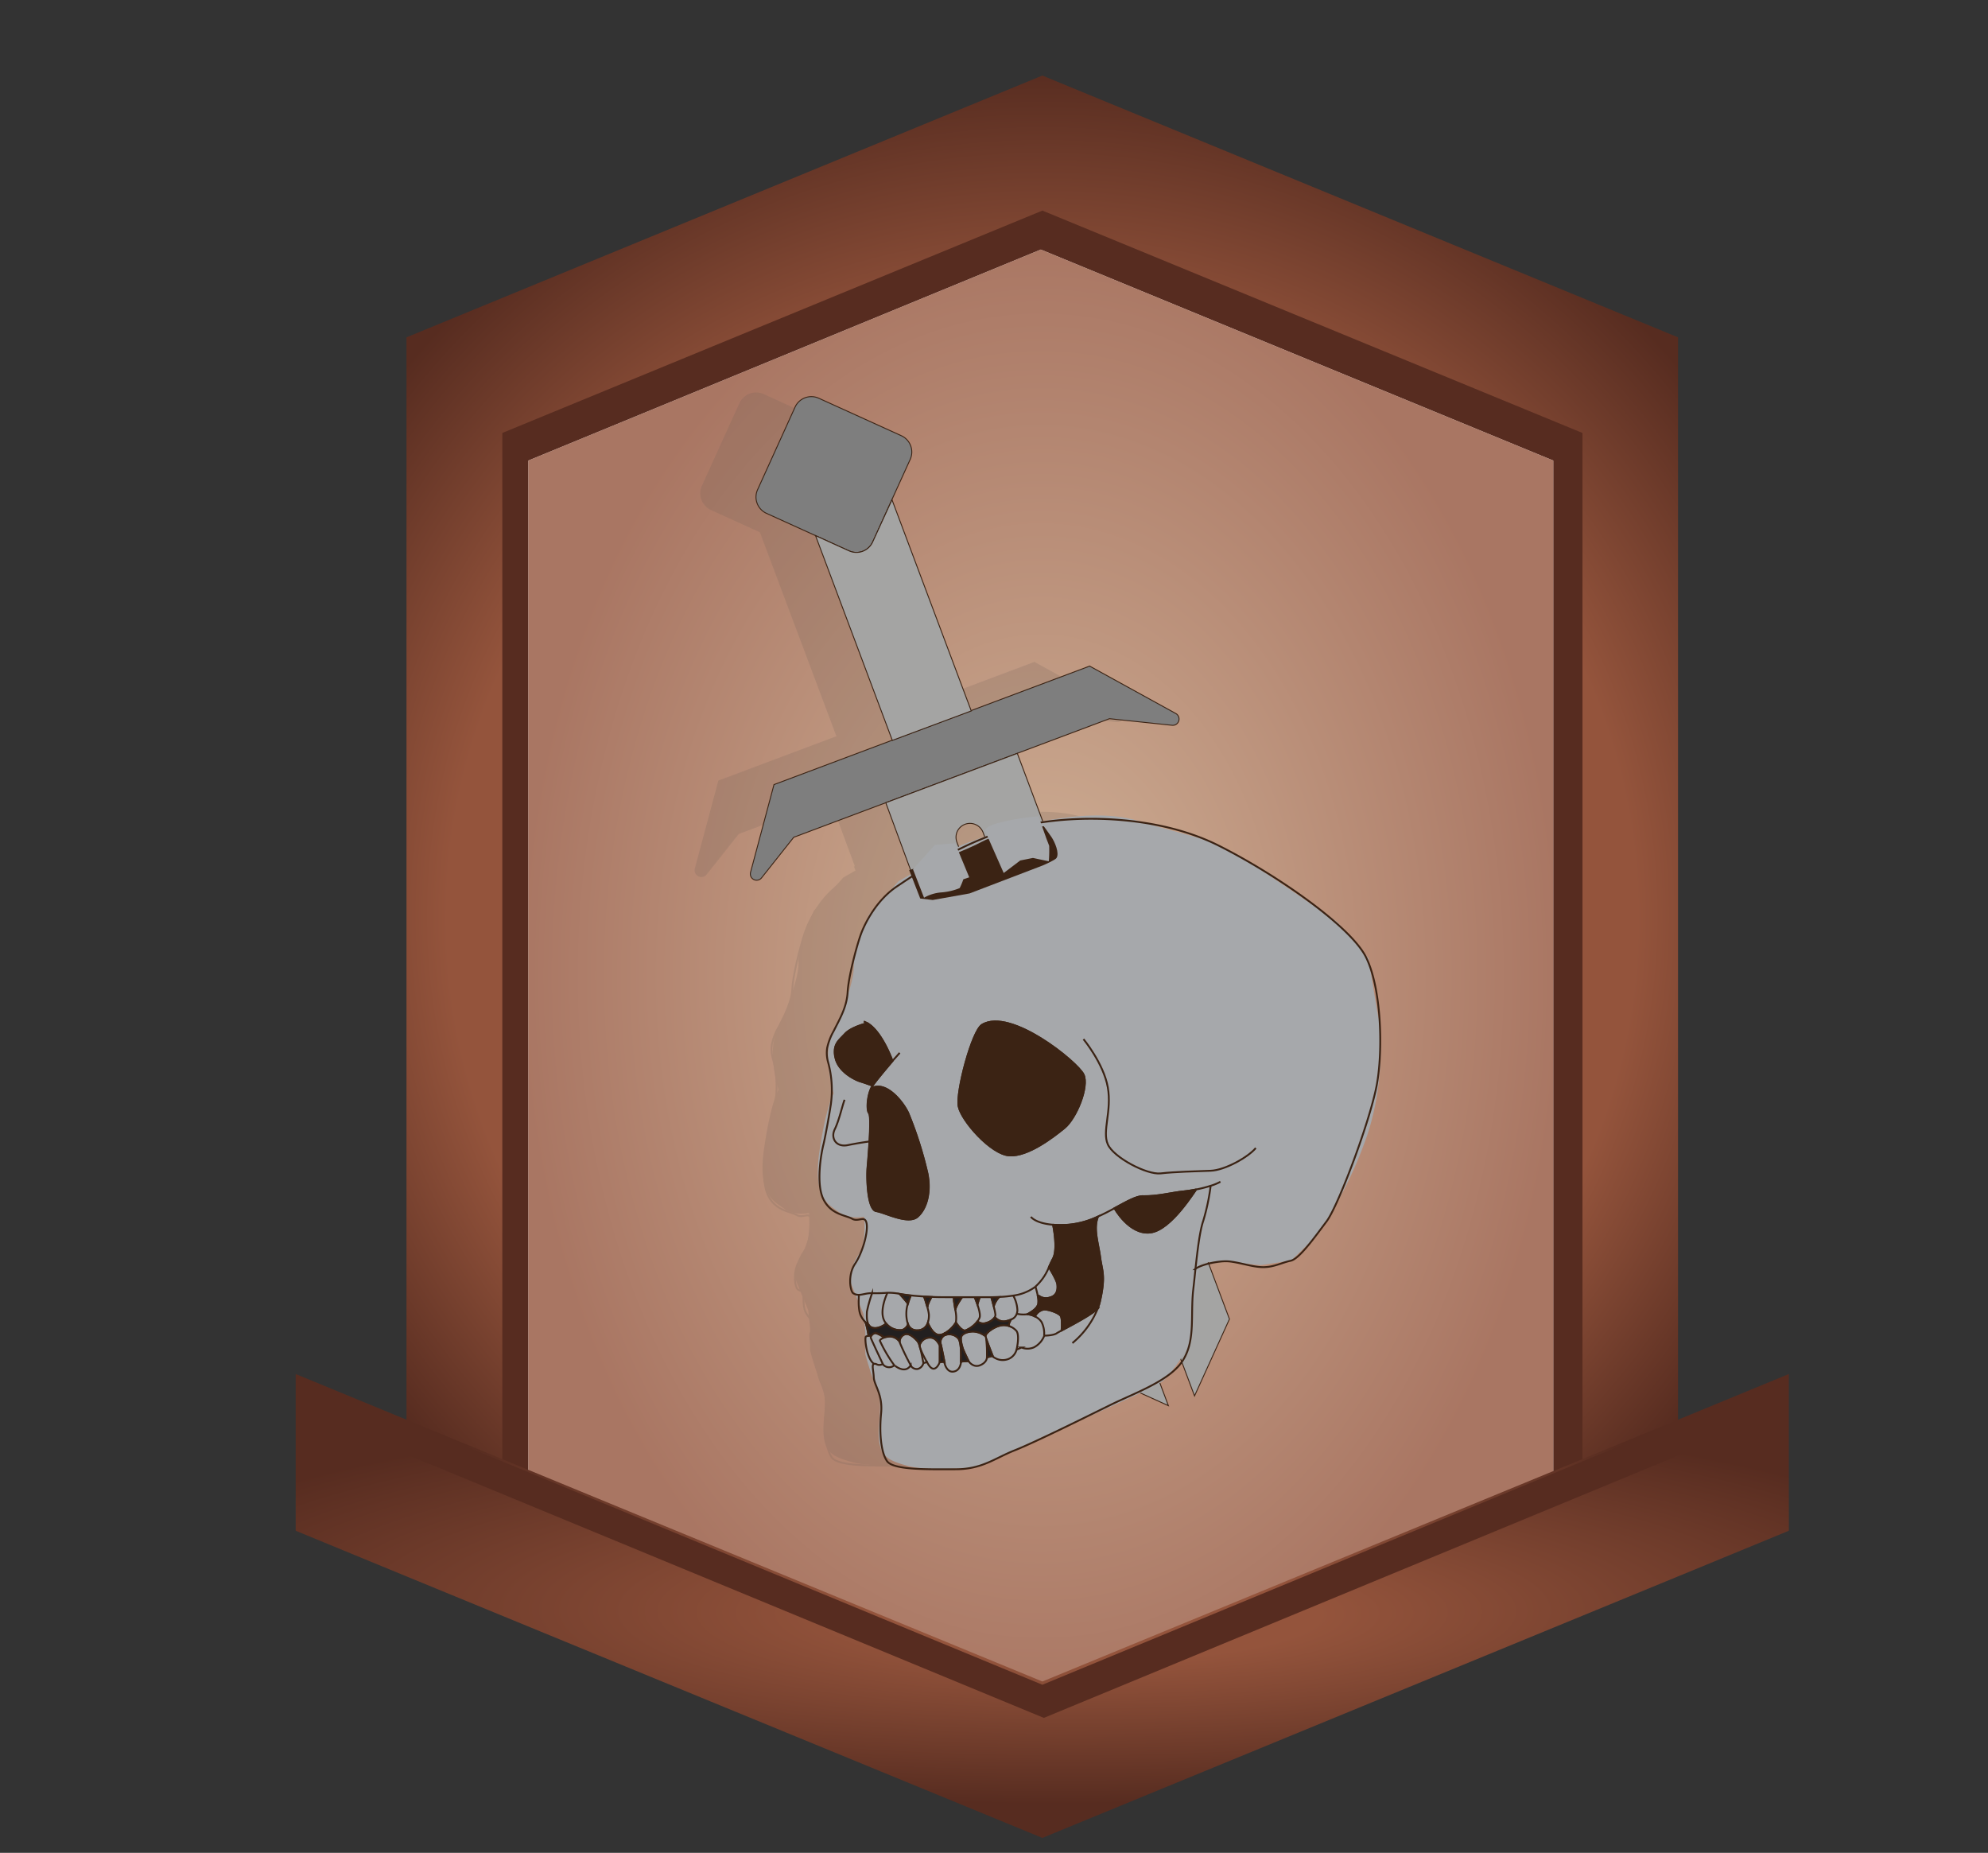 <svg xmlns="http://www.w3.org/2000/svg" xmlns:xlink="http://www.w3.org/1999/xlink" viewBox="0 0 539.75 503"><rect x="0" y="0" width="539.75" height="503" fill="#333333" stroke="none"/><defs><style>.cls-1{isolation:isolate;}.cls-2{fill:url(#radial-gradient);}.cls-3{fill:#572c20;}.cls-4{fill:#fff;}.cls-5{opacity:0.8;fill:url(#radial-gradient-2);}.cls-6{fill:url(#radial-gradient-3);}.cls-11,.cls-16,.cls-7{fill:none;}.cls-8{opacity:0.2;mix-blend-mode:multiply;}.cls-10,.cls-12,.cls-9{fill:#6e5f56;}.cls-11,.cls-12,.cls-9{stroke:#6e5f56;}.cls-11,.cls-12,.cls-13,.cls-14,.cls-16,.cls-17,.cls-18,.cls-9{stroke-miterlimit:10;}.cls-13,.cls-14,.cls-9{stroke-width:0.25px;}.cls-11,.cls-12,.cls-16,.cls-17,.cls-18{stroke-width:0.5px;}.cls-13{fill:#7e7e7e;}.cls-13,.cls-14,.cls-16,.cls-17,.cls-18{stroke:#3b2314;}.cls-14{fill:#a4a4a3;}.cls-15{fill:#a6a8ab;}.cls-17{fill:#221f1f;}.cls-18,.cls-19{fill:#3b2314;}</style><radialGradient id="radial-gradient" cx="282.98" cy="242.17" fy="267.76" r="224.25" gradientUnits="userSpaceOnUse"><stop offset="0.72" stop-color="#94543c"/><stop offset="1" stop-color="#572c20"/></radialGradient><radialGradient id="radial-gradient-2" cx="282.58" cy="264.17" r="140.4" gradientTransform="translate(0 -112.89) scale(1 1.43)" gradientUnits="userSpaceOnUse"><stop offset="0" stop-color="#c59f7e"/><stop offset="1" stop-color="#94543c"/></radialGradient><radialGradient id="radial-gradient-3" cx="282.98" cy="435.99" fx="302.978" fy="457.292" r="294.88" gradientTransform="translate(0 343.13) scale(1 0.21)" gradientUnits="userSpaceOnUse"><stop offset="0.2" stop-color="#94543c"/><stop offset="0.88" stop-color="#572c20"/></radialGradient></defs><g class="cls-1"><g id="Layer_1" data-name="Layer 1"><path class="cls-2" d="M283,20.51,110.36,91.58V392.75L283,463.82l172.59-71.07V91.58Zm139.14,382.8L283,460.6,143.88,403.31V125L283,67.75,422.16,125Z"/><polygon class="cls-3" points="429.65 117.54 429.65 410.81 283.02 471.17 136.38 410.81 136.38 117.54 283.02 57.17 429.65 117.54"/><polygon class="cls-4" points="421.72 125.03 421.72 403.31 282.58 460.6 143.44 403.31 143.44 125.03 282.58 67.75 421.72 125.03"/><polygon class="cls-5" points="421.72 125.03 421.72 403.31 282.58 460.6 143.44 403.31 143.44 125.03 282.58 67.75 421.72 125.03"/><polygon class="cls-6" points="485.68 373.02 485.68 415.56 455.61 427.95 283.01 498.95 110.35 427.95 80.28 415.56 80.28 373.02 110.35 385.41 283.01 456.49 455.61 385.41 485.28 373.18 485.68 373.02"/><polygon class="cls-3" points="484.83 373.89 484.83 383.06 455.29 395.29 283.41 466.37 111.47 395.29 81.13 382.74 81.13 373.89 111.08 386.29 283.01 457.37 454.89 386.29 484.83 373.89"/><polygon class="cls-7" points="485.68 373.02 485.68 415.56 455.61 427.95 283.01 498.95 110.35 427.95 80.28 415.56 80.28 373.02 110.35 385.41 283.01 456.49 455.61 385.41 485.28 373.18 485.68 373.02"/></g><g id="Layer_2" data-name="Layer 2"><g class="cls-8"><path class="cls-9" d="M195.14,212l85.7-32.17,23.39,12.87a1.71,1.71,0,0,1-1,3.2l-17-1.79L200.5,226.3l-8.72,11a1.71,1.71,0,0,1-3-1.5Z"/><path class="cls-9" d="M190.69,131.93l10.17-22.41a4.87,4.87,0,0,1,6.44-2.41l22.4,10.17a4.86,4.86,0,0,1,2.42,6.44l-10.18,22.4a4.85,4.85,0,0,1-6.43,2.42L193.1,138.36A4.86,4.86,0,0,1,190.69,131.93Z"/><path class="cls-9" d="M221.94,146.12a4.85,4.85,0,0,1-6.43,2.42l-9.09-4.13L227.27,200l21.43-8-21.52-57.33Z"/><path class="cls-9" d="M244.9,224.72a3.81,3.81,0,0,1,7,.24l57.42,153,9.48-20.86L261.2,203.52l-35.71,13.4,57.09,154.77,19.64,8.92-57.42-153A3.78,3.78,0,0,1,244.9,224.72Z"/><path class="cls-10" d="M211.22,279.52s5.75-13,5.58-18.09S221,247.24,221,247.24l7.94-9,17.07-9.8s29.57-12.17,48-6.59,19.6,4.23,32.11,12.51,22,15,22,15l8.45,9.8s2.36,14.87,2.7,16.05,2.2,16-3,31.77a112.4,112.4,0,0,1-14,27.71l-6.69,6.52-8.35,1.26s-9.46-1-10.3-1-6.09.34-6.09.34l-1.86,12-1,10.31s-4.56,7.6-7.27,9.8-31.26,14.53-31.26,14.53l-18.76,8.79s-12.72,1.35-18.75-.17-7.78-2.87-8.28-7.1,1.18-9.8-.34-13.18a95.3,95.3,0,0,1-3.38-10.14v-6.08l-.51-4.9-1.69-4.06-2-4.9a14.3,14.3,0,0,1,2.37-7.1c2.2-2.87,1.52-10.3,1.52-10.3s-4.06.84-6.76-1.19-7.27-3.71-5.41-16.39,3.89-15.88,3.89-15.88S208,284.58,211.22,279.52Z"/><path class="cls-11" d="M259.47,357.23a2.48,2.48,0,0,0,1.58-1.58,3.89,3.89,0,0,0,.18-.89,8.94,8.94,0,0,0-1.11-4l0,0"/><path class="cls-11" d="M255.27,356.74a3,3,0,0,0,3.06.86,6.55,6.55,0,0,0,1.13-.36"/><path class="cls-11" d="M256.28,351.12l0,0a6.11,6.11,0,0,0-1.45,2.47"/><path class="cls-11" d="M261.05,355.65a7.88,7.88,0,0,0,2.73.15,1.17,1.17,0,0,0,.41-.15c.86-.53,2.38-1.36,2.7-2.64a6.07,6.07,0,0,0-.13-2.22,25,25,0,0,0-.63-2.5h0"/><path class="cls-11" d="M267,350.72a3.21,3.21,0,0,0,3.11.52c2.1-.53,2.14-2.41,2-3.6s-2.16-4.42-2.28-4.62h0"/><path class="cls-11" d="M261,365.4s1-4.12-.15-5.22a5,5,0,0,0-1.93-1.22,4.26,4.26,0,0,0-2.44-.08c-1.69.4-3.76,1.91-3.88,2.74a.43.43,0,0,0,0,.16,7,7,0,0,0,.27.91c.55,1.6,1.72,4.53,1.72,4.53"/><path class="cls-11" d="M268.48,361.6a7,7,0,0,0-.67-3.66,4.17,4.17,0,0,0-1.8-1.54,5,5,0,0,0-2.23-.6"/><path class="cls-11" d="M259.47,357.23h0c-.08.13-.72,1.22-.59,1.72"/><path class="cls-11" d="M273.22,360.18s.25-2.94-.18-3.84-3.3-1.85-4.54-1.85A3.32,3.32,0,0,0,266,356.4"/><path class="cls-11" d="M253,367.48s0-3.53-.16-4.79a.45.45,0,0,0,0-.12"/><path class="cls-11" d="M252.38,361.6a5.69,5.69,0,0,0-3.13-1.15c-1.68,0-2.9.58-3.26,1.33s.21,2.73.47,3.44,1.5,3.26,1.5,3.26"/><path class="cls-11" d="M245.87,368.7s.33-5.35-.74-6.42a3.26,3.26,0,0,0-3.52-.86l0,0a2.11,2.11,0,0,0-1.2,2.49c.24.87,1,4.78,1.1,5.26v.05"/><path class="cls-11" d="M234.86,365.09a28,28,0,0,0,1.83,3.69"/><path class="cls-11" d="M234.71,364.52a2.76,2.76,0,0,0,.15.56"/><path class="cls-11" d="M240.13,368.78v-4.49s-.85-2.15-2.54-2.15a2.86,2.86,0,0,0-2.9,2,1,1,0,0,0,0,.38"/><path class="cls-11" d="M235.7,369.06s-.38-2.23-.84-4h0c-.05-.2-.1-.38-.15-.56v0a4.52,4.52,0,0,0-.54-1.31c-.69-.83-2.16-2.24-3.31-2a2.07,2.07,0,0,0-1.6,2,1.23,1.23,0,0,0,0,.2,63.92,63.92,0,0,0,3,6.23.13.13,0,0,1,0,.05s0,0,0,0l.17.3"/><path class="cls-11" d="M229.24,363.26a3.32,3.32,0,0,0-2.55-1.41,5.07,5.07,0,0,0-1.65.29c-.71.25-1.15.59-1.15.84a37.85,37.85,0,0,0,3.92,6.67l.17.13"/><path class="cls-11" d="M221.56,361.66a.74.74,0,0,0-.15.48c.07.35,3.36,7.32,3.36,7.32"/><path class="cls-11" d="M225,362.14a6.57,6.57,0,0,0-2.29-1.22,1.53,1.53,0,0,0-1.18.74"/><path class="cls-11" d="M221.57,361.66h0a4,4,0,0,0-.81,0,1.32,1.32,0,0,0-.66.19c-.43.29.17,6,2.17,7.39"/><path class="cls-11" d="M279.17,281.1s5.45,6.6,6.6,13.06-1.58,11.9,0,15.49,10.62,8.33,14.35,7.9,9.64-.58,13.57-.72,10.25-3.73,12.26-6.17"/><path class="cls-11" d="M251.63,277.22c-2.7,1.65-7.1,18.25-6.35,22.11s8.78,13.05,13.8,13.34,11.77-4.88,14.92-7.47,6.75-11.19,5.17-14.49S259.37,272.49,251.63,277.22Z"/><path class="cls-11" d="M229.27,284.83s-.84.95-2,2.25c-1.87,2.19-4.55,5.39-5.38,6.65a5.39,5.39,0,0,0-.4.76c-1,2.2-1.27,5.8-.56,6.7.44.55.34,4.12.13,7.69-.17,2.9-.42,5.8-.53,7.08-.24,2.88,0,11.47,2.38,11.83s8.66,3.76,11.21,1.49,3.61-6.8,2.65-11.71a104.94,104.94,0,0,0-5.21-16.38c-1.37-3-6.09-8.95-10.07-6.7"/><path class="cls-11" d="M227.31,287.08s-2.76-7.9-6.81-10.3a5.33,5.33,0,0,0-1-.48"/><path class="cls-11" d="M220.5,276.78s-4.33,1-6.05,2.89c-1.22,1.32-2.46,2.23-2.75,4a6.57,6.57,0,0,0,.17,2.61c.87,3.73,5.31,5.88,6.74,6.31s3.32,1.15,3.32,1.15"/><path class="cls-11" d="M221.1,308.88s-2.7.34-5.94,1c-2.84.57-4.33-1.39-3.82-3.49a4.81,4.81,0,0,1,.3-.82c1.17-2.36,2-6.24,2.66-8"/><path class="cls-11" d="M220,358h0a20.31,20.31,0,0,1,.79,3.62"/><path class="cls-11" d="M225.93,350h0c-.11.21-1.91,4.06-1.14,6.78a4.4,4.4,0,0,0,.79,1.54,4.83,4.83,0,0,0,4.38,1.76,2.65,2.65,0,0,0,1.57-1.53,1.94,1.94,0,0,0,.07-.19"/><path class="cls-11" d="M236.82,354c-.37-1.36-.87-2.84-.91-3h0"/><path class="cls-11" d="M232.26,350.72a22.55,22.55,0,0,0-.76,2.18,8.27,8.27,0,0,0-.41,2.19,9.28,9.28,0,0,0,.44,3.47,2.44,2.44,0,0,0,2.44,1.61,2.9,2.9,0,0,0,2.93-2.05,6.34,6.34,0,0,0,.3-2.26,10.76,10.76,0,0,0-.38-1.84"/><path class="cls-11" d="M229.27,350.3a33.72,33.72,0,0,1,2.23,2.6,1,1,0,0,1,.1.16"/><path class="cls-11" d="M221.77,350l0,.1a36.7,36.7,0,0,0-1.4,5c0,.68-.22,2.74.65,3.8a1.52,1.52,0,0,0,.79.55c1.8.58,3.81-1.11,3.81-1.11"/><path class="cls-11" d="M220,358a5.53,5.53,0,0,0,1,.86"/><path class="cls-11" d="M218.19,350.51v0c0,.45-.3,4,.52,5.66A7,7,0,0,0,220,358"/><path class="cls-11" d="M241.49,369.24c.25.84.92,2.33,2.38,2.12,1.8-.26,2-2.23,2.07-2.65v-.08l2-.15s1.22,1.94,3.15,1.16,1.87-2.16,1.87-2.16l1.44-.36a.71.71,0,0,0,.12.11,4.25,4.25,0,0,0,4.32.69A3.78,3.78,0,0,0,261,365.4l1.35-.58a4.32,4.32,0,0,0,3.39-.06,6,6,0,0,0,2.79-3.16s2.44,0,3.38-.65c.18-.13.67-.4,1.36-.77,2.68-1.43,8.27-4.34,9.83-6a.83.83,0,0,0,.13-.14"/><path class="cls-11" d="M232.29,369.77a1.92,1.92,0,0,0,1.87.87,2.12,2.12,0,0,0,1.54-1.58l1-.28s.86,1.93,1.87,1.79,1.57-1.79,1.57-1.79l1.23-.08a3.06,3.06,0,0,0,.13.49"/><path class="cls-11" d="M228,369.78c.66.51,2.89,2,4.25-.1h0s0,0,0,.05"/><path class="cls-11" d="M313.69,321a58.69,58.69,0,0,1-2,9.43c-.95,2.77-1.55,7.86-2.13,13.18-.19,1.85-.38,3.72-.59,5.54-.79,7,.65,13.64-2.81,19.16s-13,8.82-19.57,12.05-20.6,10.2-26.05,12.35-8.89,5.16-16.07,5.16-16.94.29-18.65-2.23-2.09-7.88-1.59-13-1.93-7.6-2-9.75c-.06-1.75-.62-3.42.06-3.63a1.1,1.1,0,0,1,.69.1,1.63,1.63,0,0,0,1.64-.06,2.36,2.36,0,0,0,.18.18,2.16,2.16,0,0,0,3,.18h0"/><path class="cls-11" d="M276.16,363.61a23.51,23.51,0,0,0,6.89-9.41,15.21,15.21,0,0,0,.62-2.08c1.53-6.88.48-8.1,0-11.83s-1.93-7.81-.57-11"/><path class="cls-11" d="M287.6,327s4,7.32,9.73,6.59,12.2-11.64,12.46-11.68"/><path class="cls-11" d="M244.38,354.68c-.23-1.71-.55-3.42-.53-3.44"/><path class="cls-11" d="M236.9,358.12s1.2,3.19,3,3.29a2.87,2.87,0,0,0,1.49-.39,8.19,8.19,0,0,0,3.14-3,9.72,9.72,0,0,0-.13-3.27"/><path class="cls-11" d="M246.16,351.24s-1.76,2.44-1.78,3.44v0s0,.06,0,.09"/><path class="cls-11" d="M237.89,351.12s-1.24,2.12-1.07,2.88v0"/><path class="cls-11" d="M244.51,358s1.5,2.4,2.57,2.2a7.68,7.68,0,0,0,3.29-2.48,3.87,3.87,0,0,0,.59-1c.26-.72-.15-2.28-.59-3.56-.29-.87-.59-1.61-.71-1.88l0-.12"/><path class="cls-11" d="M250.36,357.68h0a2.37,2.37,0,0,0,2.41.44,4.13,4.13,0,0,0,2.22-1.41,1.31,1.31,0,0,0,.27-.84,21,21,0,0,0-.47-2.27c-.3-1.19-.62-2.37-.62-2.37"/><path class="cls-11" d="M251,351.12a.82.82,0,0,1,0,.11,16.56,16.56,0,0,0-.62,1.89h0"/><path class="cls-12" d="M229.27,350.3c.9.16,1.92.31,3,.42a22.55,22.55,0,0,0-.76,2.18A33.72,33.72,0,0,0,229.27,350.3Z"/><path class="cls-12" d="M220,358a5.53,5.53,0,0,0,1,.86h0a1.52,1.52,0,0,0,.79.55c1.8.58,3.81-1.11,3.81-1.11a4.83,4.83,0,0,0,4.38,1.76,2.65,2.65,0,0,0,1.57-1.53,2.44,2.44,0,0,0,2.44,1.61,2.9,2.9,0,0,0,2.93-2.05s1.2,3.19,3,3.29a2.87,2.87,0,0,0,1.49-.39l.22.42a2.11,2.11,0,0,0-1.2,2.49c.24.87,1,4.78,1.1,5.26a3.06,3.06,0,0,1-.13-.49l-1.23.08v-4.49s-.85-2.15-2.54-2.15a2.86,2.86,0,0,0-2.9,2,1,1,0,0,0,0,.38,4.52,4.52,0,0,0-.54-1.31c-.69-.83-2.16-2.24-3.31-2a2.07,2.07,0,0,0-1.6,2h0a3.32,3.32,0,0,0-2.55-1.41,5.07,5.07,0,0,0-1.65.29,6.57,6.57,0,0,0-2.29-1.22,1.53,1.53,0,0,0-1.18.74h0a4,4,0,0,0-.81,0A20.31,20.31,0,0,0,220,358Z"/><path class="cls-12" d="M256.25,351.14a6.11,6.11,0,0,0-1.45,2.47c-.3-1.19-.62-2.37-.62-2.37v0h.28Z"/><path class="cls-12" d="M270.92,331.49a30.6,30.6,0,0,0,4.2,0,23.37,23.37,0,0,0,8-2.22c-1.36,3.2.08,7.28.57,11s1.53,4.95,0,11.83a15.21,15.21,0,0,1-.62,2.08c-1.56,1.64-7.15,4.55-9.83,6,0,0,.25-2.94-.18-3.84s-3.3-1.85-4.54-1.85A3.32,3.32,0,0,0,266,356.4a5,5,0,0,0-2.23-.6,1.17,1.17,0,0,0,.41-.15c.86-.53,2.38-1.36,2.7-2.64a6.07,6.07,0,0,0-.13-2.22l.19-.07a3.21,3.21,0,0,0,3.11.52c2.1-.53,2.14-2.41,2-3.6s-2.16-4.42-2.28-4.62c.38-.83.75-1.63,1.14-2.37,1.4-2.58,0-9.15,0-9.15Z"/><path class="cls-12" d="M245.94,368.63v.08h-.07s.33-5.35-.74-6.42a3.26,3.26,0,0,0-3.52-.86l0,0-.22-.42a8.19,8.19,0,0,0,3.14-3s1.5,2.4,2.57,2.2a7.68,7.68,0,0,0,3.29-2.48,2.37,2.37,0,0,0,2.41.44,4.13,4.13,0,0,0,2.22-1.41l.27,0a3,3,0,0,0,3.06.86,6.55,6.55,0,0,0,1.13-.36c-.08.13-.72,1.22-.59,1.72a4.26,4.26,0,0,0-2.44-.08c-1.69.4-3.76,1.91-3.88,2.74l-.17,0a5.69,5.69,0,0,0-3.13-1.15c-1.68,0-2.9.58-3.26,1.33s.21,2.73.47,3.44,1.5,3.26,1.5,3.26Z"/><path class="cls-12" d="M221.1,308.88c.21-3.57.31-7.14-.13-7.69-.71-.9-.43-4.5.56-6.7,4-2.25,8.7,3.69,10.07,6.7a104.94,104.94,0,0,1,5.21,16.38c1,4.91-.12,9.45-2.65,11.71s-8.79-1.12-11.21-1.49-2.62-9-2.38-11.83C220.68,314.68,220.93,311.78,221.1,308.88Z"/><path class="cls-12" d="M251,351.23a16.56,16.56,0,0,0-.62,1.89c-.29-.87-.59-1.61-.71-1.88Z"/><path class="cls-12" d="M287.6,327c3.23-1.74,5.94-3.32,7.76-3.27,3.86.11,7.95-1,11-1.29,1-.11,2.22-.29,3.46-.54h0c-.26,0-6.73,11-12.46,11.68S287.6,327,287.6,327Z"/><path class="cls-12" d="M221.93,293.73s-1.88-.72-3.32-1.15-5.87-2.58-6.74-6.31a6.57,6.57,0,0,1-.17-2.61c.29-1.76,1.53-2.67,2.75-4,1.72-1.87,6.05-2.89,6.05-2.89,4.05,2.4,6.81,10.3,6.81,10.3C225.44,289.27,222.76,292.47,221.93,293.73Z"/><path class="cls-12" d="M243.85,351.2l2.31,0v0s-1.76,2.44-1.78,3.44c-.23-1.71-.55-3.42-.53-3.44Z"/><path class="cls-12" d="M235.91,351l2,.1s-1.24,2.12-1.07,2.88C236.45,352.64,236,351.16,235.91,351Z"/><path class="cls-12" d="M254.54,367.23a.71.71,0,0,1-.12-.11l-1.44.36s0-3.53-.16-4.79c.55,1.6,1.72,4.53,1.72,4.53Z"/><path class="cls-12" d="M245.28,299.33c-.75-3.86,3.65-20.46,6.35-22.11,7.74-4.73,26,10.19,27.54,13.49s-2,11.91-5.17,14.49-9.9,7.75-14.92,7.47S246,303.2,245.28,299.33Z"/><path class="cls-11" d="M266.13,348.29c-.19.14-.38.29-.59.43a13,13,0,0,1-5.42,2,30.84,30.84,0,0,1-3.87.37l-1.79.06h-.28l-3.19,0h-1.33l-3.5,0-2.31,0h-2.21c-1.06,0-2.36,0-3.75-.08l-2-.1c-1.23-.07-2.48-.17-3.65-.3s-2.09-.26-3-.42a15,15,0,0,0-3.34-.29,34.23,34.23,0,0,1-3.87.11l-.33,0c-1.36-.05-2.48.44-3.55.45a2.69,2.69,0,0,1-1.5-.43c-.79-.5-1.58-4.88.5-8s3.6-8.69,3.13-11-2.19-.22-3.92-1.22-5.74-1.08-7.81-5.32-.58-12.48,0-14.77c.21-.86.48-2.18.76-3.67.48-2.48,1-5.45,1.31-7.6a28.69,28.69,0,0,0-.78-11.12,9.28,9.28,0,0,1-.27-3.86,16.41,16.41,0,0,1,1.84-4.74c1.3-2.67,3.51-6.25,3.72-10.41s2.45-12.49,3.54-15.57,4.29-9.47,9.89-13.2,19.08-13.06,34.23-16.43,37.08-2.66,53.08,5.38,35.88,22,40,30.28,4.66,24.68,3,34.29-10.47,33.15-13.7,37.45-7.4,10.19-9.76,10.69-4.38,1.66-7.18,1.73-5.88-1.08-9.11-1.51c-3-.41-8.22.84-9.66,2.06a1.7,1.7,0,0,0-.23.24"/><path class="cls-11" d="M270.92,331.5s1.4,6.57,0,9.15c-.39.74-.76,1.54-1.14,2.37a14.17,14.17,0,0,1-3.65,5.26"/><path class="cls-11" d="M264.89,329.34s1.18,1.75,6,2.15a30.6,30.6,0,0,0,4.2,0,23.37,23.37,0,0,0,8-2.22c1.58-.7,3.09-1.49,4.5-2.26,3.23-1.74,5.94-3.32,7.76-3.27,3.86.11,7.95-1,11-1.29,1-.11,2.22-.29,3.46-.54a37.67,37.67,0,0,0,3.9-1,13.67,13.67,0,0,0,2.64-1.09"/><path class="cls-10" d="M231.85,235.23l3,7.7,3.38.4,10-1.78,19.91-7.61s3.35-1.44,3.7-2c.87-1.31-.46-4.38-1.36-5.71s-2.1-2.93-2.1-2.93-10.6.91-17,4.31S231.85,235.23,231.85,235.23Z"/><path class="cls-10" d="M232.88,235l3,7.71a11.08,11.08,0,0,1,4.67-1.44,16.28,16.28,0,0,0,5.05-1.17,17,17,0,0,0,1-2.39l1.6-.54-3.83-9.25-5.48.44Z"/><path class="cls-10" d="M252.42,224.48,257.51,236,262,232.6l3.45-.69s4.15.9,4.31.9a39.07,39.07,0,0,0,.1-4.19l-.73-1.89-2.18-6.14S253.12,221.83,252.42,224.48Z"/></g><path class="cls-13" d="M210.14,213l85.7-32.17,23.39,12.87a1.71,1.71,0,0,1-1,3.2l-17-1.79L215.5,227.3l-8.72,11a1.71,1.71,0,0,1-3-1.5Z"/><path class="cls-13" d="M205.69,132.93l10.17-22.41a4.87,4.87,0,0,1,6.44-2.41l22.4,10.17a4.86,4.86,0,0,1,2.42,6.44l-10.18,22.4a4.85,4.85,0,0,1-6.43,2.42L208.1,139.36A4.86,4.86,0,0,1,205.69,132.93Z"/><path class="cls-14" d="M236.94,147.12a4.85,4.85,0,0,1-6.43,2.42l-9.09-4.13L242.27,201l21.43-8-21.52-57.33Z"/><path class="cls-14" d="M259.9,225.72a3.81,3.81,0,0,1,7,.24l57.42,153,9.48-20.86L276.2,204.52l-35.71,13.4,57.09,154.77,19.64,8.92-57.42-153A3.78,3.78,0,0,1,259.9,225.72Z"/><path class="cls-15" d="M226.22,280.52s5.75-13,5.58-18.09S236,248.24,236,248.24l7.94-9,17.07-9.8s29.57-12.17,48-6.59,19.6,4.23,32.11,12.51,22,15,22,15l8.45,9.8s2.36,14.87,2.7,16.05,2.2,16-3,31.77a112.4,112.4,0,0,1-14,27.71l-6.69,6.52-8.35,1.26s-9.46-1-10.3-1-6.09.34-6.09.34l-1.86,12-1,10.31s-4.56,7.6-7.27,9.8-31.26,14.53-31.26,14.53l-18.76,8.79s-12.72,1.35-18.75-.17-7.78-2.87-8.28-7.1,1.18-9.8-.34-13.18a95.3,95.3,0,0,1-3.38-10.14v-6.08l-.51-4.9-1.69-4.06-2-4.9a14.3,14.3,0,0,1,2.37-7.1c2.2-2.87,1.52-10.3,1.52-10.3s-4.06.84-6.76-1.19-7.27-3.71-5.41-16.39,3.89-15.88,3.89-15.88S223,285.58,226.22,280.52Z"/><path class="cls-16" d="M274.47,358.23a2.48,2.48,0,0,0,1.58-1.58,3.89,3.89,0,0,0,.18-.89,8.94,8.94,0,0,0-1.11-4l0,0"/><path class="cls-16" d="M270.27,357.74a3,3,0,0,0,3.06.86,6.55,6.55,0,0,0,1.13-.36"/><path class="cls-16" d="M271.28,352.12l0,0a6.11,6.11,0,0,0-1.45,2.47"/><path class="cls-16" d="M276.05,356.65a7.88,7.88,0,0,0,2.73.15,1.17,1.17,0,0,0,.41-.15c.86-.53,2.38-1.36,2.7-2.64a6.07,6.07,0,0,0-.13-2.22,25,25,0,0,0-.63-2.5h0"/><path class="cls-16" d="M282,351.72a3.21,3.21,0,0,0,3.11.52c2.1-.53,2.14-2.41,2-3.6s-2.16-4.42-2.28-4.62h0"/><path class="cls-16" d="M276,366.4s1-4.12-.15-5.22a5,5,0,0,0-1.93-1.22,4.26,4.26,0,0,0-2.44-.08c-1.69.4-3.76,1.91-3.88,2.74a.43.43,0,0,0,0,.16,7,7,0,0,0,.27.91c.55,1.6,1.72,4.53,1.72,4.53"/><path class="cls-16" d="M283.48,362.6a7,7,0,0,0-.67-3.66,4.17,4.17,0,0,0-1.8-1.54,5,5,0,0,0-2.23-.6"/><path class="cls-16" d="M274.47,358.23h0c-.08.13-.72,1.22-.59,1.72"/><path class="cls-16" d="M288.22,361.18s.25-2.94-.18-3.84-3.3-1.85-4.54-1.85A3.32,3.32,0,0,0,281,357.4"/><path class="cls-16" d="M268,368.48s0-3.53-.16-4.79a.45.45,0,0,0,0-.12"/><path class="cls-16" d="M267.38,362.6a5.69,5.69,0,0,0-3.13-1.15c-1.68,0-2.9.58-3.26,1.33s.21,2.73.47,3.44,1.5,3.26,1.5,3.26"/><path class="cls-16" d="M260.87,369.7s.33-5.35-.74-6.42a3.26,3.26,0,0,0-3.52-.86l0,0a2.11,2.11,0,0,0-1.2,2.49c.24.87,1,4.78,1.1,5.26v.05"/><path class="cls-16" d="M249.86,366.09a28,28,0,0,0,1.83,3.69"/><path class="cls-16" d="M249.71,365.52a2.76,2.76,0,0,0,.15.56"/><path class="cls-16" d="M255.13,369.78v-4.49s-.85-2.15-2.54-2.15a2.86,2.86,0,0,0-2.9,2,1,1,0,0,0,0,.38"/><path class="cls-16" d="M250.7,370.06s-.38-2.23-.84-4h0c-.05-.2-.1-.38-.15-.56v0a4.52,4.52,0,0,0-.54-1.31c-.69-.83-2.16-2.24-3.31-2a2.07,2.07,0,0,0-1.6,2,1.23,1.23,0,0,0,0,.2,63.92,63.92,0,0,0,3,6.23.13.13,0,0,1,0,.05s0,0,0,0l.17.3"/><path class="cls-16" d="M244.24,364.26a3.32,3.32,0,0,0-2.55-1.41,5.07,5.07,0,0,0-1.65.29c-.71.25-1.15.59-1.15.84a37.85,37.85,0,0,0,3.92,6.67l.17.13"/><path class="cls-16" d="M236.56,362.66a.74.74,0,0,0-.15.48c.07.35,3.36,7.32,3.36,7.32"/><path class="cls-16" d="M240,363.14a6.57,6.57,0,0,0-2.29-1.22,1.53,1.53,0,0,0-1.18.74"/><path class="cls-16" d="M236.57,362.66h0a4,4,0,0,0-.81,0,1.32,1.32,0,0,0-.66.19c-.43.29.17,6,2.17,7.39"/><path class="cls-16" d="M294.17,282.1s5.45,6.6,6.6,13.06-1.58,11.9,0,15.49,10.62,8.33,14.35,7.9,9.64-.58,13.57-.72,10.25-3.73,12.26-6.17"/><path class="cls-16" d="M266.63,278.22c-2.7,1.65-7.1,18.25-6.35,22.11s8.78,13.05,13.8,13.34,11.77-4.88,14.92-7.47,6.75-11.19,5.17-14.49S274.37,273.49,266.63,278.22Z"/><path class="cls-16" d="M244.27,285.83s-.84.95-2,2.25c-1.87,2.19-4.55,5.39-5.38,6.65a5.39,5.39,0,0,0-.4.76c-1,2.2-1.27,5.8-.56,6.7.44.55.34,4.12.13,7.69-.17,2.9-.42,5.8-.53,7.08-.24,2.88,0,11.47,2.38,11.83s8.66,3.76,11.21,1.49,3.61-6.8,2.65-11.71a104.94,104.94,0,0,0-5.21-16.38c-1.37-3-6.09-8.95-10.07-6.7"/><path class="cls-16" d="M242.31,288.08s-2.76-7.9-6.81-10.3a5.33,5.33,0,0,0-1-.48"/><path class="cls-16" d="M235.5,277.78s-4.33,1-6.05,2.89c-1.22,1.32-2.46,2.23-2.75,4a6.57,6.57,0,0,0,.17,2.61c.87,3.73,5.31,5.88,6.74,6.31s3.32,1.15,3.32,1.15"/><path class="cls-16" d="M236.1,309.88s-2.7.34-5.94,1c-2.84.57-4.33-1.39-3.82-3.49a4.81,4.81,0,0,1,.3-.82c1.17-2.36,2-6.24,2.66-8"/><path class="cls-16" d="M235,359h0a20.31,20.31,0,0,1,.79,3.62"/><path class="cls-16" d="M240.93,351h0c-.11.21-1.91,4.06-1.14,6.78a4.4,4.4,0,0,0,.79,1.54,4.83,4.83,0,0,0,4.38,1.76,2.65,2.65,0,0,0,1.57-1.53,1.94,1.94,0,0,0,.07-.19"/><path class="cls-16" d="M251.82,355c-.37-1.36-.87-2.84-.91-3h0"/><path class="cls-16" d="M247.26,351.72a22.55,22.55,0,0,0-.76,2.18,8.27,8.27,0,0,0-.41,2.19,9.28,9.28,0,0,0,.44,3.47,2.44,2.44,0,0,0,2.44,1.61,2.9,2.9,0,0,0,2.93-2.05,6.34,6.34,0,0,0,.3-2.26,10.76,10.76,0,0,0-.38-1.84"/><path class="cls-16" d="M244.27,351.3a33.72,33.72,0,0,1,2.23,2.6,1,1,0,0,1,.1.16"/><path class="cls-16" d="M236.77,351l0,.1a36.7,36.7,0,0,0-1.4,5c0,.68-.22,2.74.65,3.8a1.52,1.52,0,0,0,.79.55c1.8.58,3.81-1.11,3.81-1.11"/><path class="cls-16" d="M235,359a5.53,5.53,0,0,0,1,.86"/><path class="cls-16" d="M233.19,351.51v0c0,.45-.3,4,.52,5.66A7,7,0,0,0,235,359"/><path class="cls-16" d="M256.49,370.24c.25.84.92,2.33,2.38,2.12,1.8-.26,2-2.23,2.07-2.65v-.08l2-.15s1.22,1.94,3.15,1.16,1.87-2.16,1.87-2.16l1.44-.36a.71.71,0,0,0,.12.11,4.25,4.25,0,0,0,4.32.69A3.78,3.78,0,0,0,276,366.4l1.35-.58a4.32,4.32,0,0,0,3.39-.06,6,6,0,0,0,2.79-3.16s2.44,0,3.38-.65c.18-.13.67-.4,1.36-.77,2.68-1.43,8.27-4.34,9.83-6a.83.83,0,0,0,.13-.14"/><path class="cls-16" d="M247.29,370.77a1.92,1.92,0,0,0,1.87.87,2.12,2.12,0,0,0,1.54-1.58l1-.28s.86,1.93,1.87,1.79,1.57-1.79,1.57-1.79l1.23-.08a3.06,3.06,0,0,0,.13.49"/><path class="cls-16" d="M243,370.78c.66.51,2.89,2,4.25-.1h0s0,0,0,.05"/><path class="cls-16" d="M328.69,322a58.69,58.69,0,0,1-2,9.43c-.95,2.77-1.55,7.86-2.13,13.18-.19,1.85-.38,3.72-.59,5.54-.79,7,.65,13.64-2.81,19.16s-13,8.82-19.57,12.05-20.6,10.2-26.05,12.35-8.89,5.16-16.07,5.16-16.94.29-18.65-2.23-2.09-7.88-1.59-13-1.93-7.6-2-9.75c-.06-1.75-.62-3.42.06-3.63a1.1,1.1,0,0,1,.69.1,1.63,1.63,0,0,0,1.64-.06,2.36,2.36,0,0,0,.18.18,2.16,2.16,0,0,0,3,.18h0"/><path class="cls-16" d="M291.16,364.61a23.51,23.51,0,0,0,6.89-9.41,15.21,15.21,0,0,0,.62-2.08c1.53-6.88.48-8.1,0-11.83s-1.93-7.81-.57-11"/><path class="cls-16" d="M302.6,328s4,7.32,9.73,6.59,12.2-11.64,12.46-11.68"/><path class="cls-16" d="M259.38,355.68c-.23-1.71-.55-3.42-.53-3.44"/><path class="cls-16" d="M251.9,359.12s1.2,3.19,3,3.29a2.87,2.87,0,0,0,1.49-.39,8.19,8.19,0,0,0,3.14-3,9.72,9.72,0,0,0-.13-3.27"/><path class="cls-16" d="M261.16,352.24s-1.76,2.44-1.78,3.44v0s0,.06,0,.09"/><path class="cls-16" d="M252.89,352.12s-1.24,2.12-1.07,2.88v0"/><path class="cls-16" d="M259.51,359s1.5,2.4,2.57,2.2a7.68,7.68,0,0,0,3.29-2.48,3.87,3.87,0,0,0,.59-1c.26-.72-.15-2.28-.59-3.56-.29-.87-.59-1.61-.71-1.88l-.05-.12"/><path class="cls-16" d="M265.36,358.68h0a2.37,2.37,0,0,0,2.41.44,4.13,4.13,0,0,0,2.22-1.41,1.31,1.31,0,0,0,.27-.84,21,21,0,0,0-.47-2.27c-.3-1.19-.62-2.37-.62-2.37"/><path class="cls-16" d="M266,352.12a.82.82,0,0,1,0,.11,16.56,16.56,0,0,0-.62,1.89h0"/><path class="cls-17" d="M244.27,351.3c.9.16,1.92.31,3,.42a22.55,22.55,0,0,0-.76,2.18A33.72,33.72,0,0,0,244.27,351.3Z"/><path class="cls-17" d="M235,359a5.53,5.53,0,0,0,1,.86h0a1.52,1.52,0,0,0,.79.55c1.8.58,3.81-1.11,3.81-1.11a4.83,4.83,0,0,0,4.38,1.76,2.65,2.65,0,0,0,1.57-1.53,2.44,2.44,0,0,0,2.44,1.61,2.9,2.9,0,0,0,2.93-2.05s1.2,3.19,3,3.29a2.87,2.87,0,0,0,1.49-.39l.22.42a2.11,2.11,0,0,0-1.2,2.49c.24.87,1,4.78,1.1,5.26a3.06,3.06,0,0,1-.13-.49l-1.23.08v-4.49s-.85-2.15-2.54-2.15a2.86,2.86,0,0,0-2.9,2,1,1,0,0,0,0,.38,4.52,4.52,0,0,0-.54-1.31c-.69-.83-2.16-2.24-3.31-2a2.07,2.07,0,0,0-1.6,2h0a3.32,3.32,0,0,0-2.55-1.41,5.07,5.07,0,0,0-1.65.29,6.57,6.57,0,0,0-2.29-1.22,1.53,1.53,0,0,0-1.18.74h0a4,4,0,0,0-.81,0A20.31,20.31,0,0,0,235,359Z"/><path class="cls-17" d="M271.25,352.14a6.11,6.11,0,0,0-1.45,2.47c-.3-1.19-.62-2.37-.62-2.37v0h.28Z"/><path class="cls-18" d="M285.92,332.49a30.6,30.6,0,0,0,4.2,0,23.37,23.37,0,0,0,8-2.22c-1.36,3.2.08,7.28.57,11s1.53,4.95,0,11.83a15.21,15.21,0,0,1-.62,2.08c-1.56,1.64-7.15,4.55-9.83,6,0,0,.25-2.94-.18-3.84s-3.3-1.85-4.54-1.85A3.32,3.32,0,0,0,281,357.4a5,5,0,0,0-2.23-.6,1.17,1.17,0,0,0,.41-.15c.86-.53,2.38-1.36,2.7-2.64a6.07,6.07,0,0,0-.13-2.22l.19-.07a3.21,3.21,0,0,0,3.11.52c2.1-.53,2.14-2.41,2-3.6s-2.16-4.42-2.28-4.62c.38-.83.75-1.63,1.14-2.37,1.4-2.58,0-9.15,0-9.15Z"/><path class="cls-17" d="M260.94,369.63v.08h-.07s.33-5.35-.74-6.42a3.26,3.26,0,0,0-3.52-.86l0,0-.22-.42a8.19,8.19,0,0,0,3.14-3s1.5,2.4,2.57,2.2a7.68,7.68,0,0,0,3.29-2.48,2.37,2.37,0,0,0,2.41.44,4.13,4.13,0,0,0,2.22-1.41l.27,0a3,3,0,0,0,3.06.86,6.55,6.55,0,0,0,1.13-.36c-.08.13-.72,1.22-.59,1.72a4.26,4.26,0,0,0-2.44-.08c-1.69.4-3.76,1.91-3.88,2.74l-.17,0a5.69,5.69,0,0,0-3.13-1.15c-1.68,0-2.9.58-3.26,1.33s.21,2.73.47,3.44,1.5,3.26,1.5,3.26Z"/><path class="cls-18" d="M236.1,309.88c.21-3.57.31-7.14-.13-7.69-.71-.9-.43-4.5.56-6.7,4-2.25,8.7,3.69,10.07,6.7a104.94,104.94,0,0,1,5.21,16.38c1,4.91-.12,9.45-2.65,11.71s-8.79-1.12-11.21-1.49-2.62-9-2.38-11.83C235.68,315.68,235.93,312.78,236.1,309.88Z"/><path class="cls-17" d="M266,352.23a16.56,16.56,0,0,0-.62,1.89c-.29-.87-.59-1.61-.71-1.88Z"/><path class="cls-18" d="M302.6,328c3.23-1.74,5.94-3.32,7.76-3.27,3.86.11,7.95-1,11-1.29,1-.11,2.22-.29,3.46-.54h0c-.26,0-6.73,11-12.46,11.68S302.6,328,302.6,328Z"/><path class="cls-18" d="M236.93,294.73s-1.88-.72-3.32-1.15-5.87-2.58-6.74-6.31a6.57,6.57,0,0,1-.17-2.61c.29-1.76,1.53-2.67,2.75-4,1.72-1.87,6.05-2.89,6.05-2.89,4.05,2.4,6.81,10.3,6.81,10.3C240.44,290.27,237.76,293.47,236.93,294.73Z"/><path class="cls-17" d="M258.85,352.2l2.31,0v0s-1.76,2.44-1.78,3.44c-.23-1.71-.55-3.42-.53-3.44Z"/><path class="cls-17" d="M250.91,352l2,.1s-1.24,2.12-1.07,2.88C251.45,353.64,251,352.16,250.91,352Z"/><path class="cls-17" d="M269.54,368.23a.71.71,0,0,1-.12-.11l-1.44.36s0-3.53-.16-4.79c.55,1.6,1.72,4.53,1.72,4.53Z"/><path class="cls-18" d="M260.28,300.33c-.75-3.86,3.65-20.46,6.35-22.11,7.74-4.73,26,10.19,27.54,13.49s-2,11.91-5.17,14.49-9.9,7.75-14.92,7.47S261,304.2,260.28,300.33Z"/><path class="cls-16" d="M281.13,349.29c-.19.14-.38.29-.59.43a13,13,0,0,1-5.42,2,30.84,30.84,0,0,1-3.87.37l-1.79.06h-.28l-3.19,0h-1.33l-3.5,0-2.31,0h-2.21c-1.06,0-2.36,0-3.75-.08l-2-.1c-1.23-.07-2.48-.17-3.65-.3s-2.09-.26-3-.42a15,15,0,0,0-3.34-.29,34.23,34.23,0,0,1-3.87.11l-.33,0c-1.36-.05-2.48.44-3.55.45a2.69,2.69,0,0,1-1.5-.43c-.79-.5-1.58-4.88.5-8s3.6-8.69,3.13-11-2.19-.22-3.92-1.22-5.74-1.08-7.81-5.32-.58-12.48,0-14.77c.21-.86.48-2.18.76-3.67.48-2.48,1-5.45,1.31-7.6a28.69,28.69,0,0,0-.78-11.12,9.28,9.28,0,0,1-.27-3.86,16.41,16.41,0,0,1,1.84-4.74c1.3-2.67,3.51-6.25,3.72-10.41s2.45-12.49,3.54-15.57,4.29-9.47,9.89-13.2,19.08-13.06,34.23-16.43,37.08-2.66,53.08,5.38,35.88,22,40,30.28,4.66,24.68,3,34.29-10.47,33.15-13.7,37.45-7.4,10.19-9.76,10.69-4.38,1.66-7.18,1.73-5.88-1.08-9.11-1.51c-3-.41-8.22.84-9.66,2.06a1.7,1.7,0,0,0-.23.24"/><path class="cls-16" d="M285.92,332.5s1.4,6.57,0,9.15c-.39.74-.76,1.54-1.14,2.37a14.17,14.17,0,0,1-3.65,5.26"/><path class="cls-16" d="M279.89,330.34s1.18,1.75,6,2.15a30.6,30.6,0,0,0,4.2,0,23.37,23.37,0,0,0,8-2.22c1.58-.7,3.09-1.49,4.5-2.26,3.23-1.74,5.94-3.32,7.76-3.27,3.86.11,7.95-1,11-1.29,1-.11,2.22-.29,3.46-.54a37.67,37.67,0,0,0,3.9-1,13.67,13.67,0,0,0,2.64-1.09"/><path class="cls-19" d="M246.85,236.23l3,7.7,3.38.4,10-1.78,19.91-7.61s3.35-1.44,3.7-2c.87-1.31-.46-4.38-1.36-5.71s-2.1-2.93-2.1-2.93-10.6.91-17,4.31S246.85,236.23,246.85,236.23Z"/><path class="cls-15" d="M247.88,236l3,7.71a11.08,11.08,0,0,1,4.67-1.44,16.28,16.28,0,0,0,5-1.17,17,17,0,0,0,1-2.39l1.6-.54-3.83-9.25-5.48.44Z"/><path class="cls-15" d="M267.42,225.48,272.51,237,277,233.6l3.45-.69s4.15.9,4.31.9a39.07,39.07,0,0,0,.1-4.19l-.73-1.89-2.18-6.14S268.12,222.83,267.42,225.48Z"/></g></g></svg>